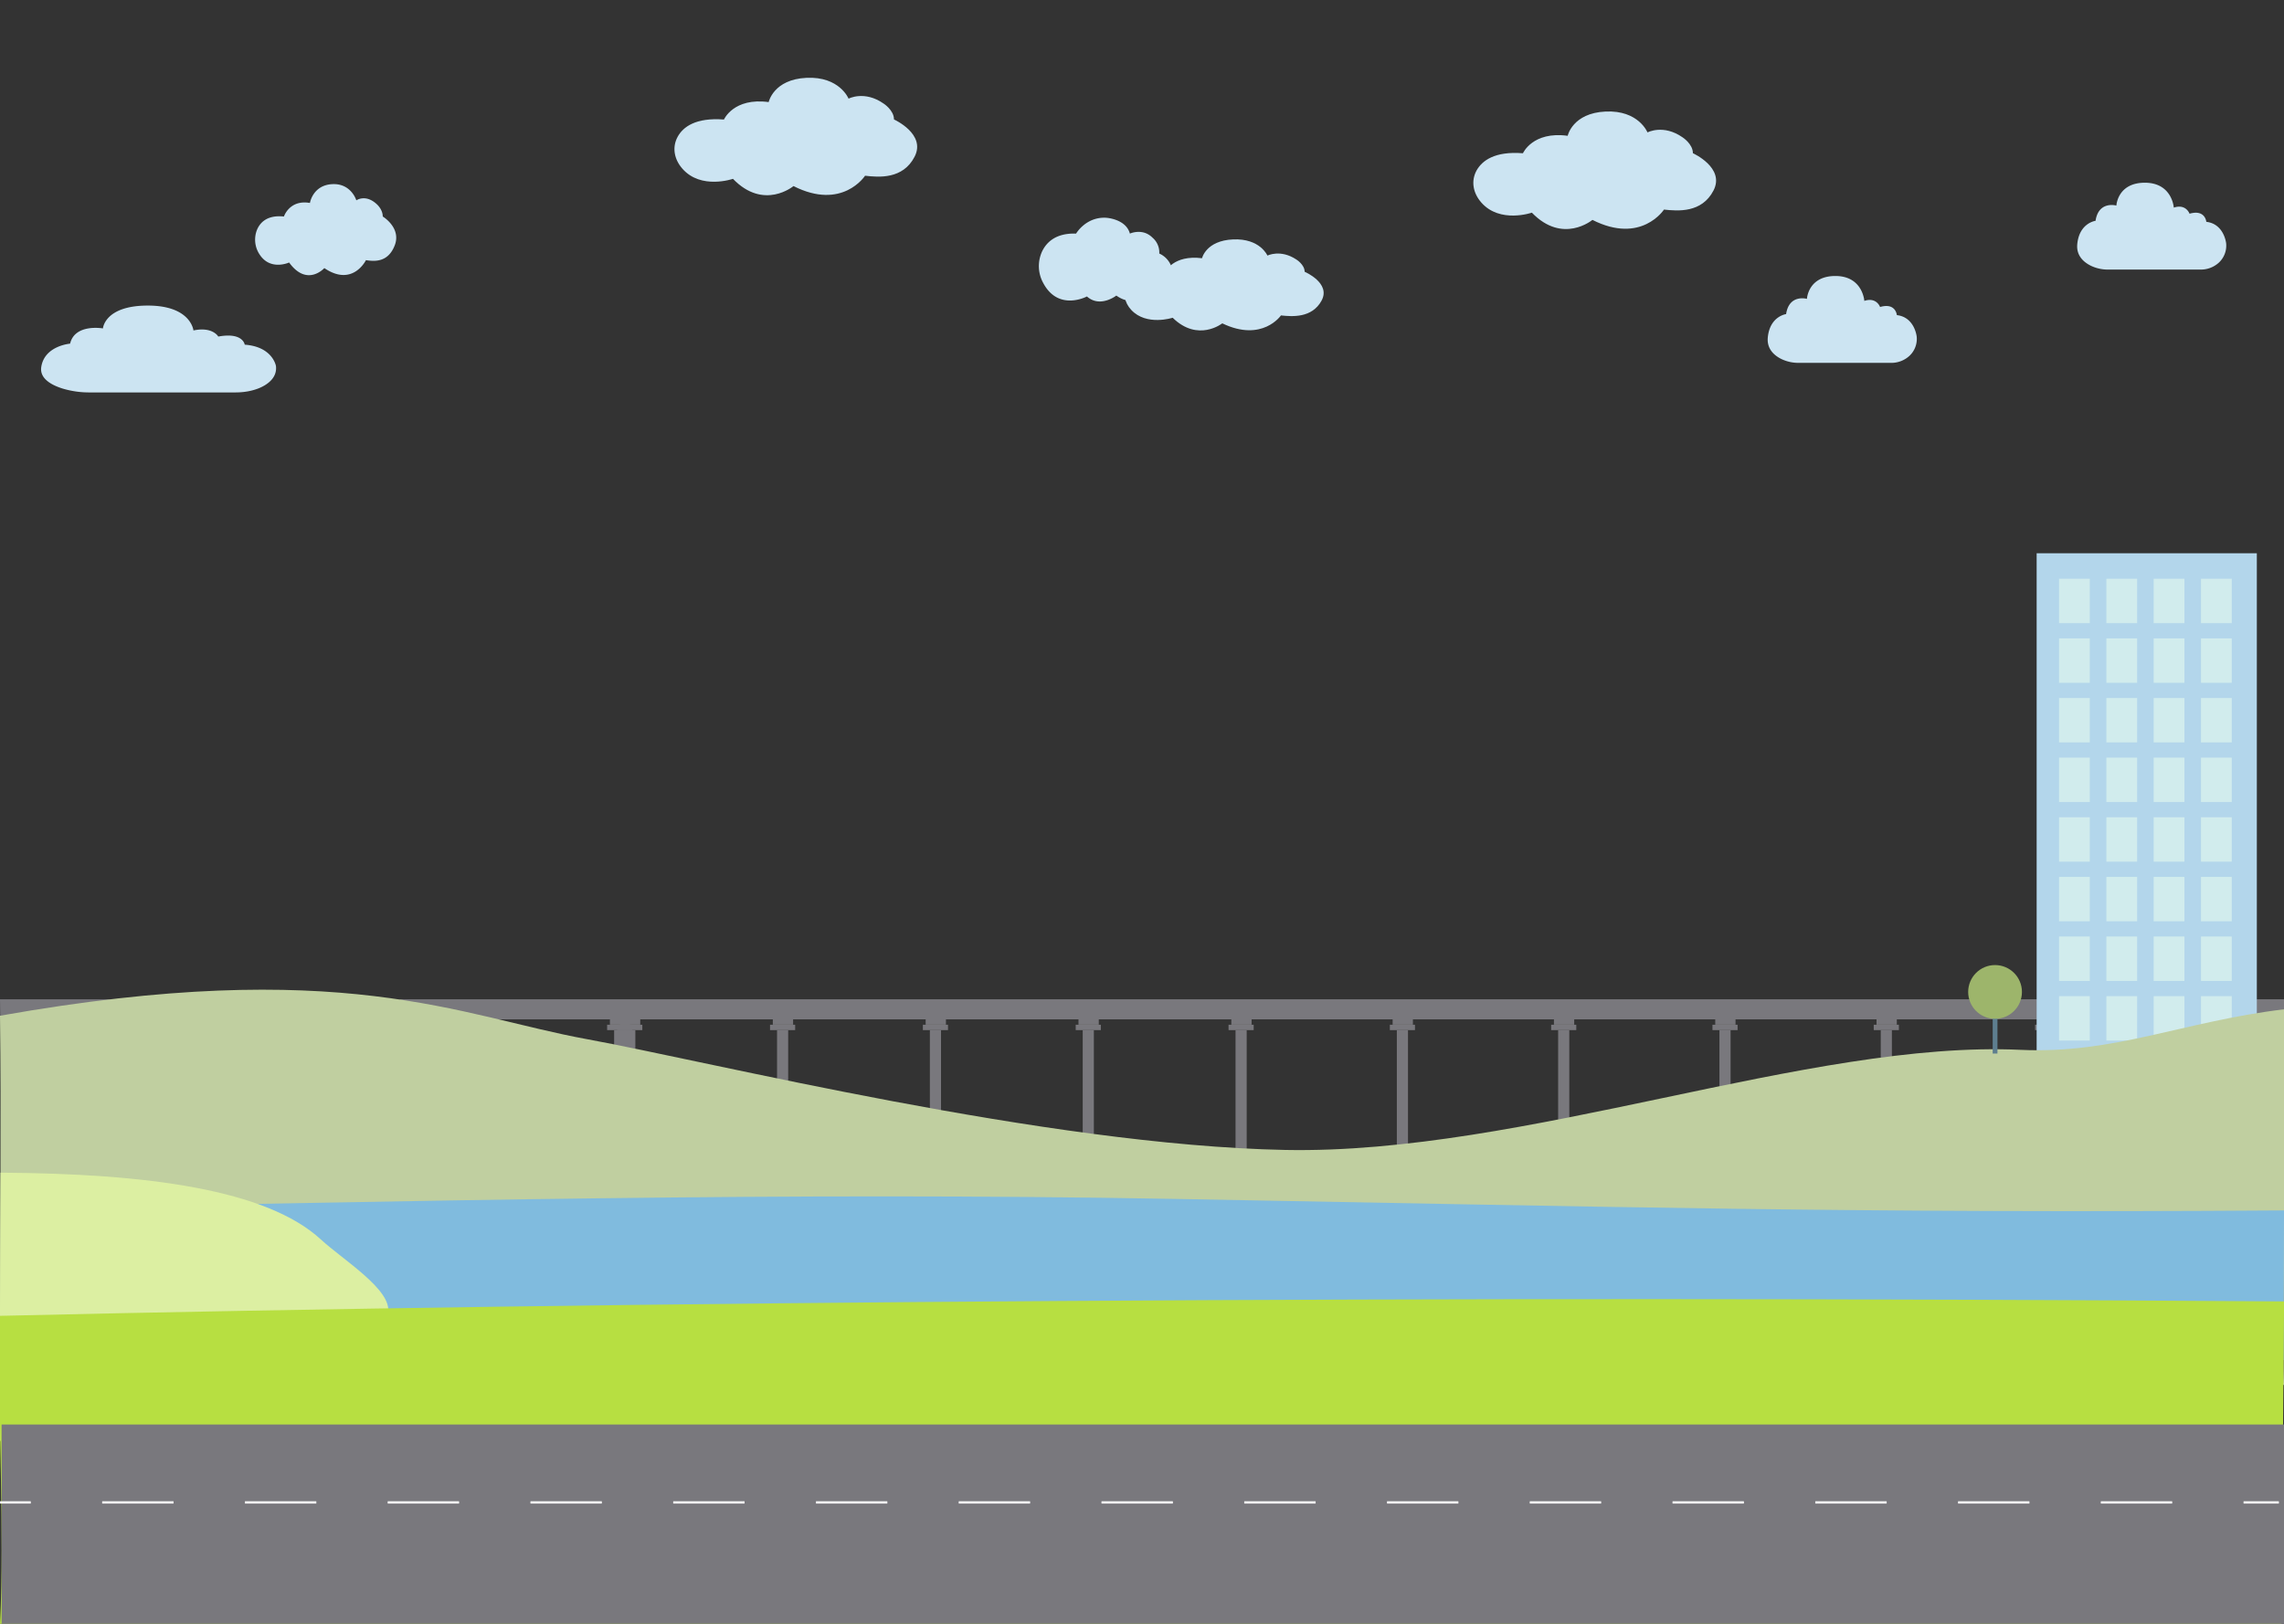 <svg xmlns="http://www.w3.org/2000/svg" viewBox="0 0 1440 1024"><rect x="0" y="0" width="1440" height="1024" fill="#333333" stroke="none"/><title>FOND BORNE</title><g id="fond"><g id="train"><rect x="384.53" y="642.82" width="12.79" height="3.39" style="fill:#79787d"/><rect x="382.78" y="646.22" width="15.84" height="3.39" style="fill:#79787d"/><rect x="387.19" y="649.62" width="7.03" height="27.89" style="fill:#79787d"/><path d="M160.82,630.17H0q.08,6.33.16,12.65H160.82Z" style="fill:#79787d"/><rect x="7.23" y="642.82" width="12.79" height="3.39" style="fill:#79787d"/><rect x="5.48" y="646.22" width="15.84" height="3.39" style="fill:#79787d"/><rect x="9.89" y="649.62" width="7.03" height="27.89" style="fill:#79787d"/><rect x="137.98" y="642.82" width="12.79" height="3.39" style="fill:#79787d"/><rect x="252" y="630.17" width="1188" height="12.65" style="fill:#79787d"/><rect x="776.32" y="642.82" width="12.79" height="3.39" style="fill:#79787d"/><rect x="774.57" y="646.22" width="15.84" height="3.39" style="fill:#79787d"/><rect x="778.98" y="649.62" width="7.03" height="78.77" style="fill:#79787d"/><rect x="679.96" y="642.82" width="12.79" height="3.39" style="fill:#79787d"/><rect x="678.21" y="646.22" width="15.84" height="3.39" style="fill:#79787d"/><rect x="682.62" y="649.62" width="7.03" height="78.77" style="fill:#79787d"/><rect x="583.6" y="642.82" width="12.79" height="3.39" style="fill:#79787d"/><rect x="581.85" y="646.22" width="15.84" height="3.39" style="fill:#79787d"/><rect x="586.26" y="649.62" width="7.03" height="55.47" style="fill:#79787d"/><rect x="487.24" y="642.82" width="12.79" height="3.39" style="fill:#79787d"/><rect x="485.49" y="646.22" width="15.84" height="3.39" style="fill:#79787d"/><rect x="489.9" y="649.62" width="7.03" height="35.32" style="fill:#79787d"/><rect x="390.88" y="642.82" width="12.79" height="3.39" style="fill:#79787d"/><rect x="389.13" y="646.22" width="15.84" height="3.39" style="fill:#79787d"/><rect x="393.54" y="649.62" width="7.03" height="27.89" style="fill:#79787d"/><rect x="878.01" y="642.82" width="12.79" height="3.39" style="fill:#79787d"/><rect x="876.26" y="646.22" width="15.84" height="3.39" style="fill:#79787d"/><rect x="880.67" y="649.62" width="7.03" height="78.77" style="fill:#79787d"/><rect x="979.71" y="642.82" width="12.79" height="3.39" style="fill:#79787d"/><rect x="977.96" y="646.22" width="15.84" height="3.39" style="fill:#79787d"/><rect x="982.37" y="649.62" width="7.03" height="78.77" style="fill:#79787d"/><rect x="1081.41" y="642.82" width="12.79" height="3.39" style="fill:#79787d"/><rect x="1079.66" y="646.22" width="15.84" height="3.39" style="fill:#79787d"/><rect x="1084.06" y="649.62" width="7.03" height="78.77" style="fill:#79787d"/><rect x="1183.1" y="642.82" width="12.79" height="3.39" style="fill:#79787d"/><rect x="1181.35" y="646.22" width="15.84" height="3.39" style="fill:#79787d"/><rect x="1185.76" y="649.62" width="7.03" height="78.77" style="fill:#79787d"/><rect x="1284.8" y="642.82" width="12.79" height="3.39" style="fill:#79787d"/><rect x="1283.05" y="646.22" width="15.84" height="3.39" style="fill:#79787d"/><rect x="1287.46" y="649.62" width="7.03" height="78.77" style="fill:#79787d"/></g><rect x="1284.05" y="348.89" width="138.82" height="326.72" style="fill:#b3d6eb"/><rect id="fenetre" x="1298.18" y="364.98" width="19.39" height="28" style="fill:#d1eced"/><rect id="fenetre-2" data-name="fenetre" x="1328.01" y="364.98" width="19.39" height="28" style="fill:#d1eced"/><rect id="fenetre-3" data-name="fenetre" x="1357.83" y="364.98" width="19.39" height="28" style="fill:#d1eced"/><rect id="fenetre-4" data-name="fenetre" x="1387.66" y="364.98" width="19.39" height="28" style="fill:#d1eced"/><rect id="fenetre-5" data-name="fenetre" x="1298.18" y="402.58" width="19.39" height="28" style="fill:#d1eced"/><rect id="fenetre-6" data-name="fenetre" x="1328.01" y="402.58" width="19.39" height="28" style="fill:#d1eced"/><rect id="fenetre-7" data-name="fenetre" x="1357.83" y="402.58" width="19.39" height="28" style="fill:#d1eced"/><rect id="fenetre-8" data-name="fenetre" x="1387.66" y="402.58" width="19.39" height="28" style="fill:#d1eced"/><rect id="fenetre-9" data-name="fenetre" x="1298.18" y="440.18" width="19.39" height="28" style="fill:#d1eced"/><rect id="fenetre-10" data-name="fenetre" x="1328.01" y="440.18" width="19.39" height="28" style="fill:#d1eced"/><rect id="fenetre-11" data-name="fenetre" x="1357.83" y="440.18" width="19.39" height="28" style="fill:#d1eced"/><rect id="fenetre-12" data-name="fenetre" x="1387.66" y="440.18" width="19.39" height="28" style="fill:#d1eced"/><rect id="fenetre-13" data-name="fenetre" x="1298.18" y="477.78" width="19.39" height="28" style="fill:#d1eced"/><rect id="fenetre-14" data-name="fenetre" x="1328.01" y="477.78" width="19.39" height="28" style="fill:#d1eced"/><rect id="fenetre-15" data-name="fenetre" x="1357.83" y="477.78" width="19.39" height="28" style="fill:#d1eced"/><rect id="fenetre-16" data-name="fenetre" x="1387.66" y="477.78" width="19.39" height="28" style="fill:#d1eced"/><rect id="fenetre-17" data-name="fenetre" x="1298.18" y="515.38" width="19.39" height="28" style="fill:#d1eced"/><rect id="fenetre-18" data-name="fenetre" x="1328.01" y="515.38" width="19.39" height="28" style="fill:#d1eced"/><rect id="fenetre-19" data-name="fenetre" x="1357.83" y="515.38" width="19.39" height="28" style="fill:#d1eced"/><rect id="fenetre-20" data-name="fenetre" x="1387.66" y="515.38" width="19.39" height="28" style="fill:#d1eced"/><rect id="fenetre-21" data-name="fenetre" x="1298.18" y="552.99" width="19.39" height="28" style="fill:#d1eced"/><rect id="fenetre-22" data-name="fenetre" x="1328.01" y="552.99" width="19.39" height="28" style="fill:#d1eced"/><rect id="fenetre-23" data-name="fenetre" x="1357.83" y="552.99" width="19.39" height="28" style="fill:#d1eced"/><rect id="fenetre-24" data-name="fenetre" x="1387.66" y="552.99" width="19.39" height="28" style="fill:#d1eced"/><rect id="fenetre-25" data-name="fenetre" x="1298.18" y="590.59" width="19.39" height="28" style="fill:#d1eced"/><rect id="fenetre-26" data-name="fenetre" x="1328.01" y="590.59" width="19.39" height="28" style="fill:#d1eced"/><rect id="fenetre-27" data-name="fenetre" x="1357.83" y="590.59" width="19.39" height="28" style="fill:#d1eced"/><rect id="fenetre-28" data-name="fenetre" x="1387.66" y="590.59" width="19.39" height="28" style="fill:#d1eced"/><rect id="fenetre-29" data-name="fenetre" x="1298.18" y="628.19" width="19.39" height="28" style="fill:#d1eced"/><rect id="fenetre-30" data-name="fenetre" x="1328.01" y="628.19" width="19.39" height="28" style="fill:#d1eced"/><rect id="fenetre-31" data-name="fenetre" x="1357.83" y="628.19" width="19.39" height="28" style="fill:#d1eced"/><rect id="fenetre-32" data-name="fenetre" x="1387.66" y="628.19" width="19.39" height="28" style="fill:#d1eced"/><path d="M1440,636.49c-63.92,7.7-106.94,28.3-166.13,25.56-133.29-6.18-312.93,66.08-463.61,63.13s-363.11-55.81-440.43-69.9C290.19,640.76,215.33,602.36,0,640.54c.83,64.33,0,129.26,0,194v46.6c543.27,11.07,1219.87-11.31,1413-8,18.07.32,10.88.54,27,.23-.84-24.15,0-48.13,0-72.14C1440,745.49,1440.1,691.67,1440,636.49Z" style="fill:#c0cfa0"/><path d="M1440,763.32c-273.44,1.86-420.45-2.23-698.38-7.24-248.8-4.49-474.11,1.34-737.89,6.08l0,93.18c9.44,0,6.48,0,16-.05,538.22-2,945,4.22,1420,2.42" style="fill:#80bbde"/><path d="M-.31,908.92c71.22-29.82,81.89-62.5,81.89-62.5,245.66,11.29,148.83-38.85,120.74-64.76-34.2-31.54-109.45-41.6-202-42.15" style="fill:#dcefa2"/><path d="M1440.05,820.7C907.62,817,395.7,820.63,0,829.79c-1.48,79.13,3,129.83,0,194.64l1438.38-.39" style="fill:#b7df41"/></g><g id="NUAGES"><path d="M678.45,147.31s6.06-10.54,18.71-10c0,0,12.64.57,15.21,10,0,0,8-3.7,14.25,2.57a12.22,12.22,0,0,1,4.27,10,14.35,14.35,0,0,1,8.27,15.68c-1.71,11.68-15.68,10.83-15.68,10.83s-8.83,7.72-19.66,0c0,0-10.26,8-18.53.56,0,0-17.93,9.64-27.55-8.46a22.1,22.1,0,0,1-.66-20.08C659.93,152.58,665.91,146.88,678.45,147.31Z" style="fill:#cce4f2"/><path d="M1329.1,170h58.28a16.79,16.79,0,0,0,11.62-4.45,14.62,14.62,0,0,0,4.51-12.2s-1.28-12.17-12.49-13.46c0,0-.64-8-10.57-5.12,0,0-2.24-6.41-9.93-3.84,0,0-1-15.7-18.26-15.7s-17.94,14.41-17.94,14.41-11.21-3.2-13.13,9.61c0,0-10.25,1.28-11.53,14.74-.69,7.2,4,11.29,8.42,13.52A24.56,24.56,0,0,0,1329.1,170Z" style="fill:#cce4f2"/><path d="M734.74,171.38s5-10.81,23.1-8.54c0,0,2.49-11.1,19.56-11.86s21.68,10.2,21.68,10.2,8.18-4.15,18.13,2.41c0,0,5.33,3.22,5.33,7.79,0,0,16.71,7.1,10.67,18.2s-18.49,10.09-25.6,9.33c0,0-11.73,17.15-37,5,0,0-15.28,12.11-31.28-3.53,0,0-16.48,5.4-26.1-4.93-4.34-4.65-5.44-10.56-2.42-15.71C713.6,175.07,720,170.29,734.74,171.38Z" style="fill:#cce4f2"/><path d="M960.18,96.64s6.08-14,28.2-11c0,0,3-14.32,23.86-15.3s26.46,13.16,26.46,13.16,10-5.35,22.13,3.12c0,0,6.5,4.15,6.5,10,0,0,20.39,9.16,13,23.49s-22.56,13-31.24,12.05c0,0-14.31,22.14-45.11,6.51,0,0-18.66,15.63-38.18-4.56,0,0-20.11,7-31.85-6.37-5.29-6-6.64-13.63-3-20.27C934.39,101.4,942.21,95.23,960.18,96.64Z" style="fill:#cce4f2"/><path d="M1134,228.83h58.27a16.8,16.8,0,0,0,11.62-4.46,14.61,14.61,0,0,0,4.52-12.2s-1.28-12.17-12.5-13.45c0,0-.64-8-10.57-5.13,0,0-2.24-6.4-9.93-3.84,0,0-1-15.7-18.25-15.7s-17.94,14.42-17.94,14.42-11.21-3.21-13.13,9.61c0,0-10.25,1.28-11.54,14.73-.68,7.21,4,11.29,8.43,13.53A24.63,24.63,0,0,0,1134,228.83Z" style="fill:#cce4f2"/><path d="M179,136.54s3.53-10.82,16.4-8.55c0,0,1.76-11.1,13.87-11.85s15.39,10.2,15.39,10.2,5.8-4.15,12.86,2.41c0,0,3.79,3.21,3.79,7.79,0,0,11.85,7.09,7.56,18.19s-13.11,10.09-18.16,9.34c0,0-8.32,17.15-26.23,5,0,0-10.85,12.11-22.2-3.53,0,0-11.7,5.4-18.52-4.93a16.86,16.86,0,0,1-1.72-15.71C164,140.22,168.57,135.45,179,136.54Z" style="fill:#cce4f2"/><path d="M456.43,75.38s6.07-14,28.2-11c0,0,3-14.33,23.86-15.3S535,62.21,535,62.21s10-5.35,22.12,3.12c0,0,6.51,4.15,6.51,10,0,0,20.39,9.16,13,23.49s-22.55,13-31.23,12c0,0-14.32,22.15-45.12,6.52,0,0-18.65,15.63-38.17-4.56,0,0-20.12,7-31.86-6.37-5.28-6-6.63-13.63-2.95-20.27C430.64,80.14,438.45,74,456.43,75.38Z" style="fill:#cce4f2"/><path d="M56.67,247.47h91.88c6.76,0,13.41-1.5,18.31-4.45,4.24-2.56,7.77-6.44,7.12-12.21,0,0-2-12.17-19.69-13.45,0,0-1-8-16.67-5.12,0,0-3.54-6.41-15.66-3.85,0,0-1.51-15.69-28.78-15.69S64.9,207.11,64.9,207.11s-17.68-3.2-20.71,9.61c0,0-16.16,1.28-18.18,14.73-1.08,7.21,6.25,11.29,13.28,13.53A57.89,57.89,0,0,0,56.67,247.47Z" style="fill:#cce4f2"/></g><g id="arbre"><rect x="1256.33" y="639.27" width="3.01" height="25.13" style="fill:#5e7e8f"/><circle cx="1257.83" cy="625.54" r="16.95" style="fill:#9db56b"/></g><g id="panneau_photovoltaique" data-name="panneau photovoltaique"><g id="photovoltaique"><rect x="1" y="898.34" width="1439.04" height="125.69" style="fill:#79787d"/><line x1="-1375.68" y1="947.45" x2="1392" y2="947.45" style="fill:none;stroke:#fff;stroke-miterlimit:10;stroke-width:1.437px;stroke-dasharray:45.003,45.003"/><line x1="1414.5" y1="947.45" x2="1436.77" y2="947.45" style="fill:none;stroke:#fff;stroke-miterlimit:10;stroke-width:1.437px"/></g></g></svg>
